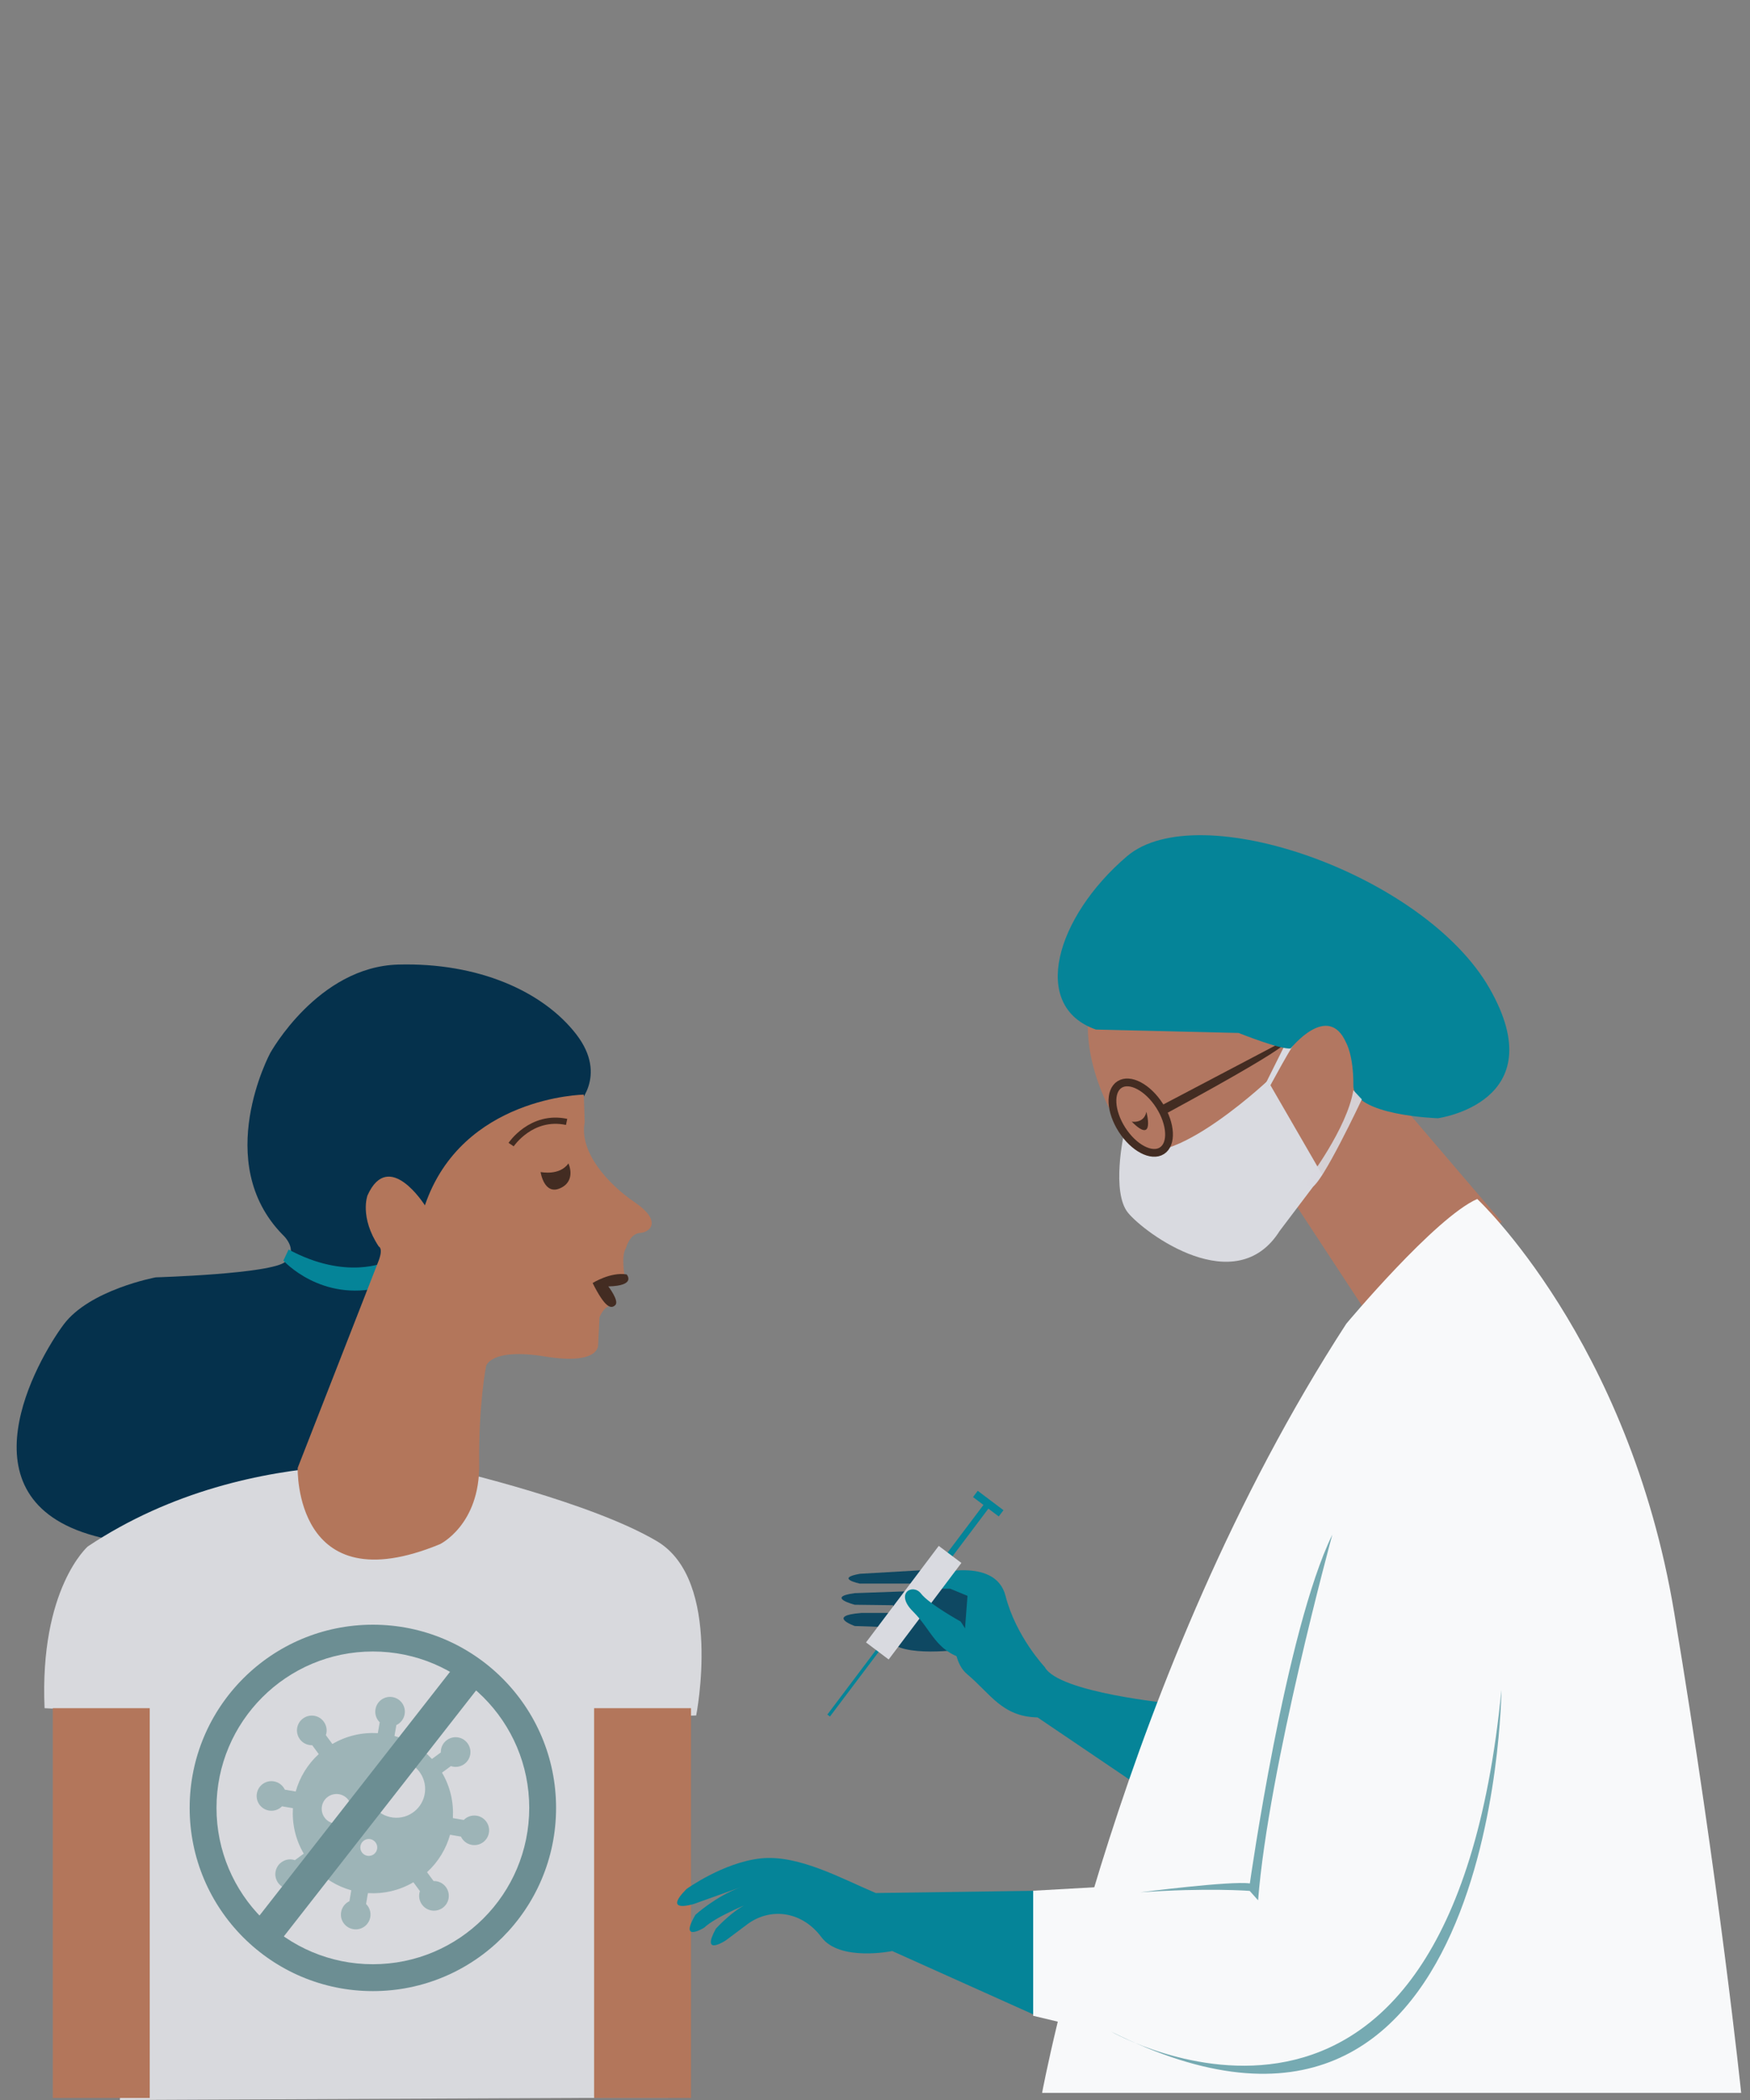 <?xml version="1.0" encoding="utf-8"?>
<!-- Generator: Adobe Illustrator 25.0.0, SVG Export Plug-In . SVG Version: 6.00 Build 0)  -->
<svg version="1.1" id="Ebene_1" xmlns="http://www.w3.org/2000/svg" xmlns:xlink="http://www.w3.org/1999/xlink" x="0px" y="0px"
	 viewBox="0 0 4500 5400" style="enable-background:new 0 0 4500 5400;" xml:space="preserve">
<rect x="0" y="0" width="4500" height="5400" fill="#808080" stroke="none"/>
<style type="text/css">
	.st0{fill:#B27761;}
	.st1{fill:#432C22;}
	.st2{fill:#D9DAE0;}
	.st3{fill:none;stroke:#432C22;stroke-width:19.999;stroke-miterlimit:9.999;}
	.st4{fill:#05314C;}
	.st5{fill:#058498;}
	.st6{fill:#D8D9DD;}
	.st7{fill:#B3765B;}
	.st8{fill:none;stroke:#432C22;stroke-width:16;stroke-miterlimit:10;}
	.st9{fill:#0E4862;}
	.st10{fill:#9DB4B7;}
	.st11{fill:#6C8E93;}
	.st12{opacity:0.9;fill:#D9DAE0;}
	.st13{fill:#F8F9FA;}
	.st14{opacity:0.9;}
	.st15{fill:#68A2AA;}
</style>
<g>
	<path class="st0" d="M3275.9,3012.8l253.2,385.8l332.5-256.6l-331.2-387.6l-17.3-159l-338-14.6l-375.1,23.9
		c0,0-27.8,134.8,95.9,320.3C3019.7,3110.4,3275.9,3012.8,3275.9,3012.8z"/>
	<path class="st1" d="M2910.1,2884.2c0,0,31.2,6,37.8-25.2C2947.8,2859,2971.1,2945.2,2910.1,2884.2z"/>
	<path class="st1" d="M2982.5,2844.7l318-167.3c0,0,89.2-26-306.4,188.5"/>
	<path class="st2" d="M2890,2915.8c0,0-33,149.9,10.8,203c43.7,53.1,277.1,225.3,389.8,46.4l109.3-144.5l-139.9-241.9
		C3260,2778.8,2951.5,3068.8,2890,2915.8z"/>
	<path class="st2" d="M3260,2803.4c0,0,68.9-129.2,82.8-140.5l-22.5-8.6l-72.3,145.1L3260,2803.4z"/>
	
		<ellipse transform="matrix(0.842 -0.539 0.539 0.842 -1087.121 2034.025)" class="st3" cx="2934" cy="2875.7" rx="57.3" ry="101.1"/>
	<g>
		<path class="st4" d="M1481.4,2845.5c0,0,84.8-77.1,0-186.4c-84.8-109.2-250.3-184.4-457.3-178.8
			c-207.1,5.7-329.4,227.8-329.4,227.8s-150.6,280.4,32,466.8c0,0,42.6,37.6,7.5,69.3c-35.1,31.7-333.6,40.4-333.6,40.4
			s-170.4,31.5-237.4,121.9c-66.9,90.3-271.9,446.7,79.5,542.9c351.4,96.2,480.2-49.3,480.2-49.3l519.5-624l224.6-355.9
			L1481.4,2845.5z"/>
		<path class="st5" d="M742.1,3213.1l-13.4,28.4c0,0,97,107.9,251.8,68.6l11.7-65.3C992.2,3244.9,891,3293.4,742.1,3213.1z"/>
		<g>
			<rect x="1304.1" y="4648.8" class="st6" width="413.6" height="745.9"/>
			<path class="st6" d="M114.6,4392.5l265.1,13.3L308.2,5400l1179.8-5.3l129.9-978.2l172.3-5.3c0,0,68.9-347.3-100.8-448
				c-169.7-100.7-524.9-182.9-524.9-182.9s-509-90.1-938.6,196.2C225.9,3976.3,101.3,4085,114.6,4392.5z"/>
			<rect x="135.8" y="4392.5" class="st7" width="249.2" height="1002.2"/>
			<rect x="1527.7" y="4392.5" class="st7" width="249.2" height="1002.2"/>
		</g>
		<path class="st7" d="M974.1,3240.7l-208.6,533.8c0,0-10.6,351.7,365.9,196.2c0,0,102.5-49.5,100.8-205
			c-1.7-155.5,17.7-252.7,17.7-252.7s10.6-47.7,152-24.8c141.5,22.9,136.1-30,136.1-30l3.6-70.7c0,0,11.1-29.6,29.6-29.6
			c18.6,0-2-27.8-2-27.8l-14.6-30.4l51.7-17.9c0,0-9.9-53,3.3-72.3c0,0,9.2-37.1,36.4-39.1c27.2-1.9,56.3-31.2-13.9-78.9
			c-70.2-47.7-143.1-129.9-128.6-205.4l-2.3-71.3c0,0-313.1,4.6-408.6,284.7c0,0-92.8-147.6-147.6-25.6c0,0-21.2,55.7,29.1,131.6
			C974.1,3205.4,985.6,3209,974.1,3240.7z"/>
		<path class="st1" d="M1390.1,3013.9c2.3,0,48.7,9.9,71.6-22.2c0,0,20.9,44.5-20.9,63.6S1390.1,3013.9,1390.1,3013.9z"/>
		<path class="st1" d="M1523.9,3299.2c0,0,46.3-29.1,87.5-22.1c0,0,26.1,29.1-47.1,30.8c0,0,28.9,37.7,17.9,48.1
			C1571.2,3366.6,1555.9,3363.2,1523.9,3299.2z"/>
		<path class="st8" d="M1314.3,2943.3c0,0,51.7-77.7,142.7-58.4"/>
		<path class="st5" d="M3018.8,4381.3c-5.3-0.9-296.9-28.3-332.3-94.6c0,0-74.2-78.7-100.8-182.9c-26.5-104.2-192.6-53.9-192.6-53.9
			l2.2,51.7c0,0,48.6,16.3,71.2,7.5c0,0-39.8,145.3,20.3,195.8c60.1,50.3,90.1,109.6,181.2,111.3l329.7,223.2L3018.8,4381.3z"/>
		<path class="st9" d="M2477.3,4240.9c0,0-161.7,23.9-192.2-24.6l-10.6-32.5l-76.5-2.6c0,0-75-26.3,16.8-33.6h80.7l1.2-19.9
			l-98.8-1.2c0,0-76.2-19.6,0-29.8l139.5-5l10.3-19.6h-136.9c0,0-65.3-13.6,0.6-25.2l162.7-9.4l4,47.8h65.3l44.5,18.3L2477.3,4240.9
			z"/>
		<g>
			
				<rect x="2083.5" y="4315.2" transform="matrix(0.602 -0.799 0.799 0.602 -2574.635 3475.83)" class="st5" width="228.7" height="8.4"/>
			<g>
				
					<rect x="2388" y="3932.5" transform="matrix(0.602 -0.799 0.799 0.602 -2158.156 3552.974)" class="st5" width="190.8" height="15.9"/>
				
					<rect x="2529.3" y="3824.7" transform="matrix(0.602 -0.799 0.799 0.602 -2076.542 3568.069)" class="st5" width="20.2" height="82.8"/>
				
					<rect x="2192.3" y="4084.2" transform="matrix(0.602 -0.799 0.799 0.602 -2356.159 3516.313)" class="st2" width="310.7" height="72.9"/>
			</g>
		</g>
		<path class="st5" d="M2470,4169.5c0,0-80.9-44.7-101.6-71.6c-20.8-27-68.7-1.7-20.6,46c48,47.7,57.3,100.8,131.1,121.5
			C2552.6,4286.3,2470,4169.5,2470,4169.5z"/>
		<path class="st5" d="M2664.8,4862v321.4L2294.4,5017c0,0-135,27.8-182.3-35.8c-47.3-63.6-125.5-78.3-187.4-35.3l-58.4,43.7
			c0,0-65.4,43.3-25.6-30c0,0,54.3-60.1,98.6-70.7c0,0-96.7,37.6-128.6,68c0,0-65.9,40.7-22.5-33.1c0,0,52.2-47.7,116.6-71.1
			l-119.3,42.8c0,0-84.3,27-20.3-38c0,0,94.1-68,190.4-78.7c96.3-10.6,207.5,51.3,296.3,89L2664.8,4862z"/>
		<path class="st5" d="M2818.1,2647.4l367,8.8c0,0,109.3,43.7,133.9,39.8c0,0,96.1-120.6,142.5-14.6c0,0,19.2,32.5,18.6,110
			c-0.6,77.5,217.4,84.1,217.4,84.1s300.4-40.9,132.6-334.2c-167.9-293.4-749.4-495.8-932.4-339.3
			C2714.8,2358.4,2648,2588.1,2818.1,2647.4z"/>
		<path class="st10" d="M1226,4669c-12.8-2.1-25.1,2.3-33.5,10.9l-28-4.8c2.4-39.9-6.5-80.6-27.9-116.9l22.8-16.8
			c11.4,3.9,24.5,2.2,34.8-5.5c17-12.5,20.5-36.3,8-53.3c-12.5-17-36.3-20.5-53.3-8c-10.5,7.7-15.7,19.7-15.4,31.7l-22.8,16.8
			c-26.7-29.1-60.2-49.1-96.3-59.2l4.8-28c10.9-5.2,19.2-15.3,21.3-28.1c3.6-20.7-10.5-40.4-31.2-43.8
			c-20.7-3.6-40.4,10.5-43.8,31.2c-2.1,12.8,2.3,25.1,10.9,33.5l-4.8,28c-39.9-2.4-80.6,6.5-116.9,27.9l-16.8-22.8
			c3.9-11.4,2.2-24.5-5.5-34.8c-12.5-17-36.3-20.5-53.3-8c-17,12.5-20.5,36.3-8,53.3c7.7,10.5,19.7,15.7,31.7,15.4l16.8,22.8
			c-29.1,26.7-49.1,60.2-59.2,96.3l-28-4.8c-5.2-10.9-15.3-19.2-28.1-21.3c-20.7-3.6-40.4,10.5-43.8,31.2
			c-3.6,20.7,10.5,40.4,31.2,43.8c12.8,2.1,25.1-2.3,33.5-10.9l28,4.8c-2.4,39.9,6.5,80.6,27.9,116.9l-22.8,16.8
			c-11.4-3.9-24.5-2.2-34.8,5.5c-17,12.5-20.5,36.3-8,53.3c12.5,16.9,36.3,20.5,53.3,8c10.5-7.7,15.7-19.7,15.4-31.7l22.8-16.8
			c26.7,29.1,60.2,49.1,96.3,59.2l-4.8,28c-10.9,5.2-19.2,15.3-21.3,28.1c-3.6,20.7,10.5,40.4,31.2,43.8
			c20.7,3.6,40.4-10.5,43.8-31.2c2.1-12.8-2.3-25.1-10.9-33.5l4.8-28c39.9,2.4,80.6-6.5,116.9-27.9l16.8,22.8
			c-3.9,11.4-2.2,24.5,5.5,34.8c12.5,17,36.3,20.5,53.3,8s20.5-36.3,8-53.3c-7.7-10.5-19.7-15.7-31.7-15.4l-16.8-22.8
			c29.1-26.7,49.1-60.2,59.2-96.3l28,4.8c5.2,10.9,15.3,19.2,28.1,21.3c20.7,3.6,40.4-10.5,43.8-31.2
			C1260.7,4692.2,1246.7,4672.5,1226,4669z M888,4681.9c-17,12.5-40.8,8.9-53.3-8c-12.5-17-8.9-40.8,8-53.3c17-12.5,40.8-8.9,53.3,8
			C908.5,4645.6,905,4669.4,888,4681.9z M961.2,4768.1c-9.6,7.1-23.2,5.1-30.4-4.6c-7.1-9.6-5.1-23.2,4.6-30.4
			c9.6-7.1,23.2-5.1,30.4,4.6C973,4747.3,970.9,4761,961.2,4768.1z M1010.5,4673.7c-40.6-4.9-69.6-41.6-64.8-82.2
			s41.6-69.6,82.2-64.8c40.6,4.9,69.6,41.6,64.8,82.2C1088,4649.5,1051.1,4678.6,1010.5,4673.7z"/>
		<path class="st11" d="M958.8,4177.8c-260.1,0-471.1,210.9-471.1,471.1c0,260.1,210.9,471.1,471.1,471.1s471.1-210.9,471.1-471.1
			C1429.9,4388.7,1219,4177.8,958.8,4177.8z M958.8,5050.9c-222.1,0-402.1-180.1-402.1-402.1s180.1-402.1,402.1-402.1
			s402.1,180.1,402.1,402.1S1180.8,5050.9,958.8,5050.9z"/>
		
			<rect x="487.1" y="4607.7" transform="matrix(0.616 -0.788 0.788 0.616 -3304.129 2522.974)" class="st11" width="894.8" height="82.3"/>
	</g>
	<path class="st12" d="M3362.1,3035.7c0,0,102.1-134,117.9-232.3l21.9,23.5c0,0-104.7,222.7-128.6,225.3
		C3349.6,3054.9,3362.1,3035.7,3362.1,3035.7z"/>
	<g>
		<polyline class="st13" points="2656.7,4861.9 3154.7,4833.7 3197.1,5312.7 2656.7,5183.4 		"/>
		<path class="st13" d="M3461.9,3403.9c0,0,228-273,336.7-320.8c0,0,389.8,363.2,506.4,1063.1
			c116.6,699.9,172.3,1235.4,172.3,1235.4H2679.7C2679.7,5381.7,2878.6,4302.7,3461.9,3403.9z"/>
	</g>
	<g class="st14">
		<path class="st15" d="M2932,4866c0,0,232.4-30,281.9-22.9c0,0,91.9-651.3,212.1-896.9c0,0-164.4,601-190.9,940.3l-21.5-24.1
			C3213.5,4862.2,3102.7,4853.9,2932,4866z"/>
		<path class="st15" d="M2856.9,5223.9c0,0,869.6,498.7,1003.9-878.3C3860.8,4345.6,3850.1,5722.3,2856.9,5223.9z"/>
	</g>
</g>
</svg>
